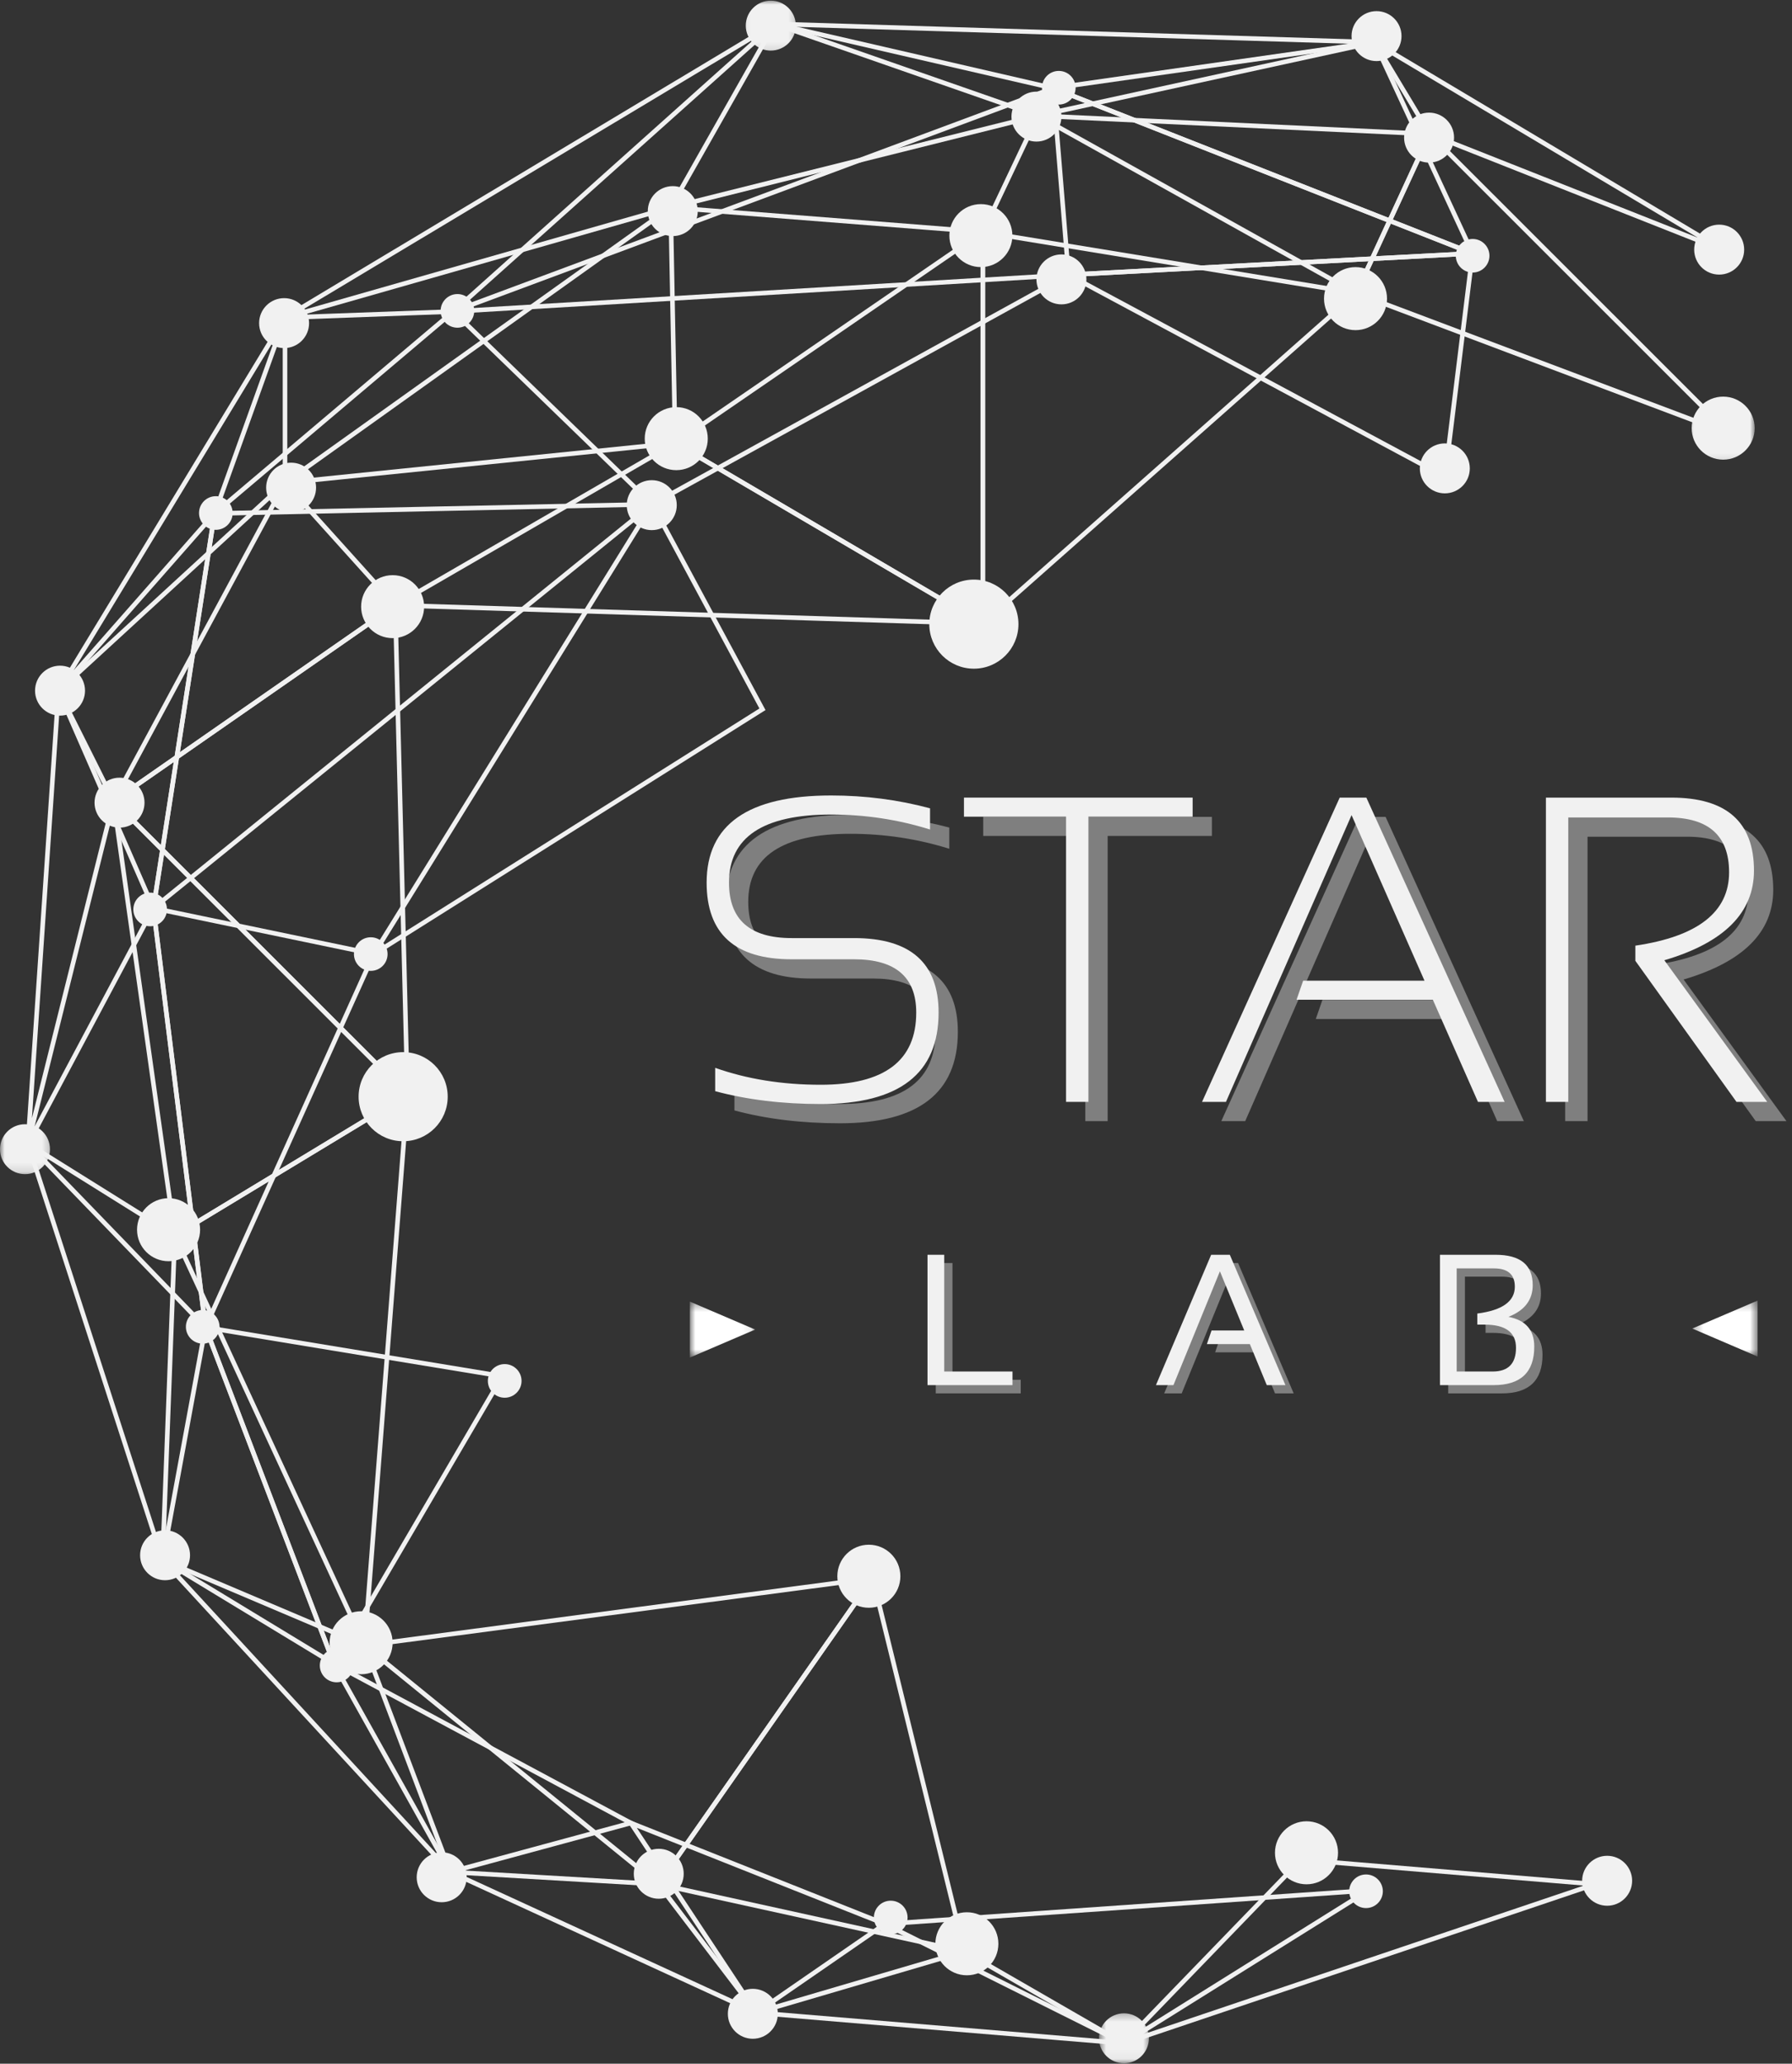 <svg width="192" height="221" viewBox="0 0 192 221" fill="none" xmlns="http://www.w3.org/2000/svg">
<rect x="0" y="0" width="192" height="221" fill="#333333" stroke="none"/>
<path d="M83.073 2.828L49.708 32.677L111.99 9.495L83.073 2.828ZM47.438 34.042L82.932 2.292L83.057 2.323L113.698 9.386L112.932 9.672L47.438 34.042Z" fill="#F1F1F1"/>
<path d="M113.797 9.552L157.286 26.683L147.13 4.797L113.797 9.552ZM158.255 27.589L157.682 27.365L111.891 9.328L147.422 4.255L158.255 27.589Z" fill="#F1F1F1"/>
<path d="M95.724 206.219L120.375 218.532L145.656 202.745L95.724 206.219ZM120.401 219.094L93.895 205.854L147.588 202.12L120.401 219.094Z" fill="#F1F1F1"/>
<path d="M68.229 195.74L81.104 215.193L94.292 206.094L68.229 195.74ZM80.969 215.88L80.833 215.672L66.953 194.703L95.328 205.979L80.969 215.88Z" fill="#F1F1F1"/>
<path d="M36.406 178.797L48.365 200.177L66.932 195.146L36.406 178.797ZM48.125 200.756L35.156 177.573L68.255 195.297L48.125 200.756Z" fill="#F1F1F1"/>
<path d="M17.692 166.922L35.297 177.604L22.093 143.047L17.692 166.922ZM36.27 178.766L17.145 167.167L21.927 141.234L36.27 178.766Z" fill="#F1F1F1"/>
<path d="M3.292 122.443L21.677 141.443L16.287 98.052L3.292 122.443ZM22.344 142.844L2.688 122.526L2.776 122.37L16.583 96.453L22.344 142.844Z" fill="#F1F1F1"/>
<path d="M6.558 74.037L16.323 96.38L22.62 55.781L6.558 74.037ZM16.547 98.125L5.979 73.943L6.084 73.828L23.365 54.193L16.547 98.125Z" fill="#F1F1F1"/>
<path d="M30.708 34.255L23.537 54.203L47.87 33.63L30.708 34.255ZM22.453 55.766L30.359 33.776L49.276 33.089L22.453 55.766Z" fill="#F1F1F1"/>
<path d="M113.119 9.813L114.708 29.172L156.63 26.948L113.119 9.813ZM114.26 29.688L112.567 9.068L158.911 27.318L114.26 29.688Z" fill="#F1F1F1"/>
<path d="M49.146 33.573L69.927 53.698L113.411 29.74L49.146 33.573ZM69.844 54.308L69.719 54.177L48 33.146L48.557 33.115L115.557 29.12L69.844 54.308Z" fill="#F1F1F1"/>
<path d="M23.203 55.229L16.776 96.662L69.172 54.261L23.203 55.229ZM16.094 97.844L22.781 54.745L70.599 53.74L16.094 97.844Z" fill="#F1F1F1"/>
<path d="M16.719 97.563L22.146 141.24L39.698 102.344L16.719 97.563ZM21.875 143.042L16.151 96.943L40.396 101.99L40.271 102.271L21.875 143.042Z" fill="#F1F1F1"/>
<path d="M69.87 54.495L40.818 101.396L81.365 75.87L69.87 54.495ZM39.276 102.943L69.901 53.511L82.021 76.042L81.823 76.162L39.276 102.943Z" fill="#F1F1F1"/>
<path d="M115.375 29.625L154.62 50.667L157.49 27.396L115.375 29.625ZM155.021 51.438L154.703 51.271L113.594 29.229L158.052 26.875L158.016 27.167L155.021 51.438Z" fill="#F1F1F1"/>
<path d="M22.395 142.453L35.833 177.62L53.427 147.568L22.395 142.453ZM35.734 178.75L21.63 141.828L22.052 141.901L54.213 147.198L54.031 147.51L35.734 178.75Z" fill="#F1F1F1"/>
<path d="M37.87 178.354C37.87 179.349 37.062 180.156 36.068 180.156C35.073 180.156 34.266 179.349 34.266 178.354C34.266 177.36 35.073 176.552 36.068 176.552C37.062 176.552 37.87 177.36 37.87 178.354Z" fill="#F1F1F1"/>
<path d="M148.162 202.531C148.162 203.526 147.354 204.333 146.36 204.333C145.365 204.333 144.558 203.526 144.558 202.531C144.558 201.542 145.365 200.734 146.36 200.734C147.354 200.734 148.162 201.542 148.162 202.531Z" fill="#F1F1F1"/>
<path d="M41.526 102.172C41.526 103.167 40.719 103.969 39.724 103.969C38.729 103.969 37.922 103.167 37.922 102.172C37.922 101.177 38.729 100.37 39.724 100.37C40.719 100.37 41.526 101.177 41.526 102.172Z" fill="#F1F1F1"/>
<path d="M50.812 33.292C50.812 34.287 50.005 35.094 49.01 35.094C48.015 35.094 47.208 34.287 47.208 33.292C47.208 32.297 48.015 31.49 49.01 31.49C50.005 31.49 50.812 32.297 50.812 33.292Z" fill="#F1F1F1"/>
<path d="M159.584 27.386C159.584 28.381 158.776 29.188 157.782 29.188C156.787 29.188 155.979 28.381 155.979 27.386C155.979 26.396 156.787 25.589 157.782 25.589C158.776 25.589 159.584 26.396 159.584 27.386Z" fill="#F1F1F1"/>
<path d="M115.245 9.396C115.245 10.391 114.438 11.198 113.443 11.198C112.443 11.198 111.641 10.391 111.641 9.396C111.641 8.401 112.443 7.594 113.443 7.594C114.438 7.594 115.245 8.401 115.245 9.396Z" fill="#F1F1F1"/>
<path d="M17.89 97.391C17.89 98.386 17.088 99.193 16.088 99.193C15.093 99.193 14.286 98.386 14.286 97.391C14.286 96.396 15.093 95.589 16.088 95.589C17.088 95.589 17.89 96.396 17.89 97.391Z" fill="#F1F1F1"/>
<path d="M24.927 54.938C24.927 55.933 24.12 56.74 23.125 56.74C22.131 56.74 21.323 55.933 21.323 54.938C21.323 53.943 22.131 53.136 23.125 53.136C24.12 53.136 24.927 53.943 24.927 54.938Z" fill="#F1F1F1"/>
<path d="M55.88 147.88C55.88 148.875 55.067 149.682 54.073 149.682C53.078 149.682 52.27 148.875 52.27 147.88C52.27 146.885 53.078 146.078 54.073 146.078C55.067 146.078 55.88 146.885 55.88 147.88Z" fill="#F1F1F1"/>
<path d="M23.521 142.089C23.521 143.083 22.714 143.891 21.719 143.891C20.724 143.891 19.917 143.083 19.917 142.089C19.917 141.094 20.724 140.287 21.719 140.287C22.714 140.287 23.521 141.094 23.521 142.089Z" fill="#F1F1F1"/>
<path d="M97.239 205.344C97.239 206.339 96.432 207.146 95.432 207.146C94.437 207.146 93.63 206.339 93.63 205.344C93.63 204.349 94.437 203.542 95.432 203.542C96.432 203.542 97.239 204.349 97.239 205.344Z" fill="#F1F1F1"/>
<path d="M157.479 50.161C157.479 51.635 156.281 52.833 154.802 52.833C153.323 52.833 152.125 51.635 152.125 50.161C152.125 48.682 153.323 47.484 154.802 47.484C156.281 47.484 157.479 48.682 157.479 50.161Z" fill="#F1F1F1"/>
<path d="M72.511 54.094C72.511 55.573 71.308 56.771 69.834 56.771C68.355 56.771 67.151 55.573 67.151 54.094C67.151 52.62 68.355 51.422 69.834 51.422C71.308 51.422 72.511 52.62 72.511 54.094Z" fill="#F1F1F1"/>
<path d="M116.401 29.917C116.401 31.396 115.203 32.594 113.724 32.594C112.245 32.594 111.047 31.396 111.047 29.917C111.047 28.443 112.245 27.245 113.724 27.245C115.203 27.245 116.401 28.443 116.401 29.917Z" fill="#F1F1F1"/>
<path d="M84.593 2.854L111.224 12.135L145.276 4.708L84.593 2.854ZM111.192 12.646L111.125 12.62L81.411 2.266L149.276 4.344L111.192 12.646Z" fill="#F1F1F1"/>
<path d="M153.349 14.156L181.917 25.458L147.99 5.24L153.349 14.156ZM184.568 27.037L153.01 14.552L146.562 3.812L184.786 26.594L184.568 27.037Z" fill="#F1F1F1"/>
<path d="M82.328 3.25L32.26 33.266L71.693 22.011L82.328 3.25ZM28.812 34.761L83.677 1.87L72.021 22.427L71.922 22.459L28.812 34.761Z" fill="#F1F1F1"/>
<path d="M30.291 34.896L7.375 72.641L30.291 51.599V34.896ZM5.161 75.339L30.781 33.136V51.818L30.703 51.891L5.161 75.339Z" fill="#F1F1F1"/>
<path d="M6.453 74.907L3.422 119.745L11.912 85.813L6.453 74.907ZM3.229 122.542L2.745 122.469L6.084 73.073L12.433 85.755L3.229 122.542Z" fill="#F1F1F1"/>
<path d="M3.432 123.047L17.224 165.651L18.479 132.443L3.432 123.047ZM17.615 168.438L2.547 121.917L18.984 132.177L18.979 132.323L17.615 168.438Z" fill="#F1F1F1"/>
<path d="M18.375 167.714L47.562 199.37L38.87 176.406L18.375 167.714ZM48.922 201.563L16.469 166.375L39.255 176.036L39.292 176.135L48.922 201.563Z" fill="#F1F1F1"/>
<path d="M139.5 199.407L121.265 218.261L169.687 201.922L139.5 199.407ZM119.505 219.37L139.312 198.901L139.427 198.912L172.093 201.631L119.505 219.37Z" fill="#F1F1F1"/>
<path d="M49.531 200.787L80.245 214.901L70.417 202.016L49.531 200.787ZM81.828 216.172L46.953 200.146L70.672 201.537L70.74 201.625L81.828 216.172Z" fill="#F1F1F1"/>
<path d="M82.37 215.401L119.313 218.479L103.302 209.25L82.37 215.401ZM121.464 219.151L79.703 215.672L103.365 208.719L103.458 208.771L121.464 219.151Z" fill="#F1F1F1"/>
<path d="M112.24 12.682L145.198 31.052L152.802 14.583L112.24 12.682ZM145.422 31.74L110.172 12.094L153.557 14.13L145.422 31.74Z" fill="#F1F1F1"/>
<path d="M73.38 22.094L105.151 24.584L110.76 12.755L73.38 22.094ZM105.453 25.099L105.281 25.084L70.333 22.344L111.651 12.026L105.453 25.099Z" fill="#F1F1F1"/>
<path d="M71.62 22.693L31.432 51.37L72.094 47.229L71.62 22.693ZM29.641 52.047L72.094 21.75L72.594 47.672L72.37 47.693L29.641 52.047Z" fill="#F1F1F1"/>
<path d="M30.588 52.136L12.875 84.995L41.974 64.771L30.588 52.136ZM11.469 86.573L30.484 51.287L42.714 64.859L11.469 86.573Z" fill="#F1F1F1"/>
<path d="M72.802 47.432L105.057 66.354V25.307L72.802 47.432ZM105.547 67.208L105.177 66.995L71.891 47.464L72.208 47.25L105.547 24.375V67.208Z" fill="#F1F1F1"/>
<path d="M105.547 25.13V66.234L144.761 31.552L105.547 25.13ZM105.058 67.328V24.552L145.86 31.235L145.474 31.578L105.058 67.328Z" fill="#F1F1F1"/>
<path d="M145.646 31.256L184.339 45.834L153.256 14.776L145.646 31.256ZM186.297 47.099L144.979 31.532L145.089 31.292L153.104 13.933L186.297 47.099Z" fill="#F1F1F1"/>
<path d="M43.208 64.594L104.349 66.505L72.343 47.735L43.208 64.594ZM106.26 67.058L41.474 65.037L72.349 47.167L72.468 47.24L106.26 67.058Z" fill="#F1F1F1"/>
<path d="M12.552 85.818L43.396 116.631L42.11 65.276L12.552 85.818ZM43.917 117.849L11.792 85.75L42.578 64.355L42.589 64.808L43.917 117.849Z" fill="#F1F1F1"/>
<path d="M12.516 86.479L18.922 131.911L43.255 117.193L12.516 86.479ZM18.542 132.714L11.828 85.094L44.052 117.286L18.542 132.714Z" fill="#F1F1F1"/>
<path d="M19.047 132.411L38.891 175.26L43.37 117.698L19.047 132.411ZM39.235 177.177L18.417 132.219L18.605 132.104L43.938 116.781L43.901 117.26L39.235 177.177Z" fill="#F1F1F1"/>
<path d="M39.662 176.386L70.495 201.417L92.974 169.328L39.662 176.386ZM70.594 202.136L70.386 201.969L38.464 176.052L94.021 168.693L93.698 169.151L70.594 202.136Z" fill="#F1F1F1"/>
<path d="M70.958 201.615L103.005 208.662L93.39 169.594L70.958 201.615ZM103.672 209.307L70.13 201.938L93.609 168.427L103.672 209.307Z" fill="#F1F1F1"/>
<path d="M75.833 46.974C75.833 48.839 74.323 50.349 72.458 50.349C70.594 50.349 69.078 48.839 69.078 46.974C69.078 45.109 70.594 43.599 72.458 43.599C74.323 43.599 75.833 45.109 75.833 46.974Z" fill="#F1F1F1"/>
<path d="M74.76 22.61C74.76 24.089 73.562 25.282 72.083 25.282C70.604 25.282 69.406 24.089 69.406 22.61C69.406 21.131 70.604 19.933 72.083 19.933C73.562 19.933 74.76 21.131 74.76 22.61Z" fill="#F1F1F1"/>
<mask id="mask0_435_494" style="mask-type:luminance" maskUnits="userSpaceOnUse" x="180" y="41" width="8" height="9">
<path d="M180.396 41.875H188V49.875H180.396V41.875Z" fill="white"/>
</mask>
<g mask="url(#mask0_435_494)">
<path d="M188 45.849C188 47.714 186.49 49.224 184.625 49.224C182.76 49.224 181.25 47.714 181.25 45.849C181.25 43.984 182.76 42.474 184.625 42.474C186.49 42.474 188 43.984 188 45.849Z" fill="#F1F1F1"/>
</g>
<path d="M45.442 64.963C45.442 66.828 43.932 68.338 42.067 68.338C40.203 68.338 38.692 66.828 38.692 64.963C38.692 63.104 40.203 61.594 42.067 61.594C43.932 61.594 45.442 63.104 45.442 64.963Z" fill="#F1F1F1"/>
<path d="M108.469 25.234C108.469 27.094 106.958 28.604 105.094 28.604C103.229 28.604 101.719 27.094 101.719 25.234C101.719 23.37 103.229 21.859 105.094 21.859C106.958 21.859 108.469 23.37 108.469 25.234Z" fill="#F1F1F1"/>
<path d="M148.609 31.98C148.609 33.844 147.099 35.355 145.234 35.355C143.37 35.355 141.859 33.844 141.859 31.98C141.859 30.115 143.37 28.605 145.234 28.605C147.099 28.605 148.609 30.115 148.609 31.98Z" fill="#F1F1F1"/>
<path d="M155.792 14.734C155.792 16.213 154.594 17.412 153.115 17.412C151.635 17.412 150.438 16.213 150.438 14.734C150.438 13.26 151.635 12.062 153.115 12.062C154.594 12.062 155.792 13.26 155.792 14.734Z" fill="#F1F1F1"/>
<path d="M150.162 3.865C150.162 5.344 148.964 6.542 147.485 6.542C146.006 6.542 144.808 5.344 144.808 3.865C144.808 2.391 146.006 1.193 147.485 1.193C148.964 1.193 150.162 2.391 150.162 3.865Z" fill="#F1F1F1"/>
<path d="M113.724 12.49C113.724 13.963 112.526 15.162 111.047 15.162C109.568 15.162 108.37 13.963 108.37 12.49C108.37 11.01 109.568 9.812 111.047 9.812C112.526 9.812 113.724 11.01 113.724 12.49Z" fill="#F1F1F1"/>
<mask id="mask1_435_494" style="mask-type:luminance" maskUnits="userSpaceOnUse" x="79" y="0" width="7" height="6">
<path d="M79.062 0H85.729V5.875H79.062V0Z" fill="white"/>
</mask>
<g mask="url(#mask1_435_494)">
<path d="M85.266 2.745C85.266 4.219 84.062 5.417 82.583 5.417C81.104 5.417 79.906 4.219 79.906 2.745C79.906 1.266 81.104 0.068 82.583 0.068C84.062 0.068 85.266 1.266 85.266 2.745Z" fill="#F1F1F1"/>
</g>
<path d="M33.115 34.604C33.115 36.084 31.917 37.276 30.443 37.276C28.964 37.276 27.761 36.084 27.761 34.604C27.761 33.125 28.964 31.927 30.443 31.927C31.917 31.927 33.115 33.125 33.115 34.604Z" fill="#F1F1F1"/>
<path d="M33.865 52.219C33.865 53.698 32.667 54.896 31.193 54.896C29.713 54.896 28.516 53.698 28.516 52.219C28.516 50.745 29.713 49.547 31.193 49.547C32.667 49.547 33.865 50.745 33.865 52.219Z" fill="#F1F1F1"/>
<path d="M15.484 85.958C15.484 87.432 14.286 88.63 12.807 88.63C11.328 88.63 10.13 87.432 10.13 85.958C10.13 84.479 11.328 83.281 12.807 83.281C14.286 83.281 15.484 84.479 15.484 85.958Z" fill="#F1F1F1"/>
<path d="M20.36 166.547C20.36 168.026 19.162 169.224 17.683 169.224C16.209 169.224 15.011 168.026 15.011 166.547C15.011 165.073 16.209 163.875 17.683 163.875C19.162 163.875 20.36 165.073 20.36 166.547Z" fill="#F1F1F1"/>
<path d="M50 201.036C50 202.51 48.802 203.708 47.323 203.708C45.843 203.708 44.645 202.51 44.645 201.036C44.645 199.557 45.843 198.359 47.323 198.359C48.802 198.359 50 199.557 50 201.036Z" fill="#F1F1F1"/>
<path d="M83.338 215.651C83.338 217.131 82.135 218.328 80.656 218.328C79.182 218.328 77.984 217.131 77.984 215.651C77.984 214.177 79.182 212.979 80.656 212.979C82.135 212.979 83.338 214.177 83.338 215.651Z" fill="#F1F1F1"/>
<mask id="mask2_435_494" style="mask-type:luminance" maskUnits="userSpaceOnUse" x="117" y="215" width="7" height="6">
<path d="M117.729 215.339H123.328V220.953H117.729V215.339Z" fill="white"/>
</mask>
<g mask="url(#mask2_435_494)">
<path d="M123.099 218.276C123.099 219.756 121.901 220.953 120.427 220.953C118.948 220.953 117.75 219.756 117.75 218.276C117.75 216.797 118.948 215.604 120.427 215.604C121.901 215.604 123.099 216.797 123.099 218.276Z" fill="#F1F1F1"/>
</g>
<path d="M174.87 201.406C174.87 202.885 173.672 204.083 172.198 204.083C170.719 204.083 169.516 202.885 169.516 201.406C169.516 199.932 170.719 198.734 172.198 198.734C173.672 198.734 174.87 199.932 174.87 201.406Z" fill="#F1F1F1"/>
<path d="M186.875 26.735C186.875 28.209 185.677 29.407 184.198 29.407C182.718 29.407 181.521 28.209 181.521 26.735C181.521 25.256 182.718 24.058 184.198 24.058C185.677 24.058 186.875 25.256 186.875 26.735Z" fill="#F1F1F1"/>
<path d="M73.255 200.661C73.255 202.135 72.057 203.333 70.583 203.333C69.104 203.333 67.906 202.135 67.906 200.661C67.906 199.182 69.104 197.984 70.583 197.984C72.057 197.984 73.255 199.182 73.255 200.661Z" fill="#F1F1F1"/>
<path d="M9.109 73.964C9.109 75.438 7.906 76.636 6.432 76.636C4.953 76.636 3.755 75.438 3.755 73.964C3.755 72.484 4.953 71.287 6.432 71.287C7.906 71.287 9.109 72.484 9.109 73.964Z" fill="#F1F1F1"/>
<mask id="mask3_435_494" style="mask-type:luminance" maskUnits="userSpaceOnUse" x="0" y="119" width="6" height="7">
<path d="M0 119.208H5.729V125.875H0V119.208Z" fill="white"/>
</mask>
<g mask="url(#mask3_435_494)">
<path d="M5.354 123.068C5.354 124.542 4.156 125.74 2.677 125.74C1.203 125.74 0 124.542 0 123.068C0 121.589 1.203 120.391 2.677 120.391C4.156 120.391 5.354 121.589 5.354 123.068Z" fill="#F1F1F1"/>
</g>
<path d="M96.469 168.797C96.469 170.661 94.954 172.172 93.089 172.172C91.224 172.172 89.714 170.661 89.714 168.797C89.714 166.932 91.224 165.422 93.089 165.422C94.954 165.422 96.469 166.932 96.469 168.797Z" fill="#F1F1F1"/>
<path d="M106.969 208.156C106.969 210.021 105.458 211.531 103.594 211.531C101.729 211.531 100.219 210.021 100.219 208.156C100.219 206.292 101.729 204.781 103.594 204.781C105.458 204.781 106.969 206.292 106.969 208.156Z" fill="#F1F1F1"/>
<path d="M143.36 198.412C143.36 200.271 141.849 201.787 139.985 201.787C138.12 201.787 136.604 200.271 136.604 198.412C136.604 196.547 138.12 195.037 139.985 195.037C141.849 195.037 143.36 196.547 143.36 198.412Z" fill="#F1F1F1"/>
<path d="M21.438 131.688C21.438 133.552 19.922 135.063 18.063 135.063C16.193 135.063 14.683 133.552 14.683 131.688C14.683 129.828 16.193 128.312 18.063 128.312C19.922 128.312 21.438 129.828 21.438 131.688Z" fill="#F1F1F1"/>
<path d="M42.067 175.917C42.067 177.781 40.557 179.292 38.692 179.292C36.828 179.292 35.317 177.781 35.317 175.917C35.317 174.057 36.828 172.547 38.692 172.547C40.557 172.547 42.067 174.057 42.067 175.917Z" fill="#F1F1F1"/>
<path d="M109.119 66.839C109.119 69.474 106.979 71.609 104.343 71.609C101.708 71.609 99.567 69.474 99.567 66.839C99.567 64.203 101.708 62.068 104.343 62.068C106.979 62.068 109.119 64.203 109.119 66.839Z" fill="#F1F1F1"/>
<path d="M47.969 117.443C47.969 120.078 45.833 122.214 43.193 122.214C40.557 122.214 38.422 120.078 38.422 117.443C38.422 114.807 40.557 112.672 43.193 112.672C45.833 112.672 47.969 114.807 47.969 117.443Z" fill="#F1F1F1"/>
<mask id="mask4_435_494" style="mask-type:luminance" maskUnits="userSpaceOnUse" x="73" y="139" width="8" height="7">
<path d="M73.911 139.38H80.911V145.38H73.911V139.38Z" fill="white"/>
</mask>
<g mask="url(#mask4_435_494)">
<path d="M73.911 139.386L80.911 142.381L73.911 145.381V139.386Z" fill="white"/>
</g>
<mask id="mask5_435_494" style="mask-type:luminance" maskUnits="userSpaceOnUse" x="181" y="139" width="8" height="7">
<path d="M181.317 139.271H188.317V145.271H181.317V139.271Z" fill="white"/>
</mask>
<g mask="url(#mask5_435_494)">
<path d="M188.317 145.271L181.317 142.271L188.317 139.276V145.271Z" fill="white"/>
</g>
<path d="M78.689 118.915V116.415C82.106 117.623 85.877 118.227 90.002 118.227C96.819 118.227 100.231 115.654 100.231 110.498C100.231 106.696 98.007 104.79 93.564 104.79H86.877C80.804 104.79 77.772 102.055 77.772 96.581C77.772 90.363 82.215 87.248 91.106 87.248C94.757 87.248 98.293 87.706 101.71 88.623V90.894C98.293 89.826 94.757 89.29 91.106 89.29C83.814 89.29 80.168 91.722 80.168 96.581C80.168 100.54 82.403 102.519 86.877 102.519H93.564C99.606 102.519 102.627 105.18 102.627 110.498C102.627 117.029 98.418 120.29 90.002 120.29C85.877 120.29 82.106 119.831 78.689 118.915Z" fill="#F1F1F1" fill-opacity="0.4"/>
<path d="M129.845 87.478V89.519H118.678V120.061H116.282V89.519H105.345V87.478H129.845Z" fill="#F1F1F1" fill-opacity="0.4"/>
<path d="M133.415 120.061H130.853L145.603 87.478H148.457L163.269 120.061H160.415L155.582 109.123H140.978L141.686 107.082H154.686L146.873 89.353L133.415 120.061Z" fill="#F1F1F1" fill-opacity="0.4"/>
<path d="M167.697 120.061V87.478H181.135C187.036 87.478 189.989 90.082 189.989 95.29C189.989 99.806 186.786 103.009 180.385 104.894L191.406 120.061H188.114L177.281 104.957V103.332C183.973 102.347 187.322 99.728 187.322 95.478C187.322 91.561 185.135 89.603 180.76 89.603H170.093V120.061H167.697Z" fill="#F1F1F1" fill-opacity="0.4"/>
<path d="M76.627 116.853V114.353C80.043 115.561 83.814 116.165 87.939 116.165C94.757 116.165 98.168 113.592 98.168 108.436C98.168 104.634 95.944 102.728 91.502 102.728H84.814C78.741 102.728 75.71 99.993 75.71 94.519C75.71 88.301 80.153 85.186 89.043 85.186C92.694 85.186 96.231 85.644 99.647 86.561V88.832C96.231 87.764 92.694 87.228 89.043 87.228C81.752 87.228 78.106 89.66 78.106 94.519C78.106 98.478 80.34 100.457 84.814 100.457H91.502C97.543 100.457 100.564 103.118 100.564 108.436C100.564 114.967 96.356 118.228 87.939 118.228C83.814 118.228 80.043 117.769 76.627 116.853Z" fill="#F1F1F1"/>
<path d="M127.782 85.415V87.457H116.616V117.998H114.22V87.457H103.282V85.415H127.782Z" fill="#F1F1F1"/>
<path d="M131.353 117.998H128.79L143.54 85.415H146.394L161.207 117.998H158.353L153.519 107.061H138.915L139.623 105.019H152.623L144.811 87.29L131.353 117.998Z" fill="#F1F1F1"/>
<path d="M165.635 117.998V85.415H179.072C184.973 85.415 187.926 88.019 187.926 93.228C187.926 97.743 184.723 100.946 178.322 102.832L189.343 117.998H186.051L175.218 102.894V101.269C181.911 100.285 185.26 97.665 185.26 93.415C185.26 89.498 183.072 87.54 178.697 87.54H168.031V117.998H165.635Z" fill="#F1F1F1"/>
<path d="M102.051 135.257V147.757H109.364V149.216H100.26V135.257H102.051Z" fill="#F1F1F1" fill-opacity="0.4"/>
<path d="M101.168 134.373V146.873H108.48V148.331H99.376V134.373H101.168Z" fill="#F1F1F1"/>
<path d="M126.609 149.216H124.734L130.651 135.257H132.651L138.609 149.216H136.609L134.797 144.82H130.193L130.693 143.361H134.193L131.589 137.028L126.609 149.216Z" fill="#F1F1F1" fill-opacity="0.4"/>
<path d="M125.726 148.331H123.851L129.767 134.373H131.767L137.726 148.331H135.726L133.913 143.936H129.309L129.809 142.477H133.309L130.705 136.144L125.726 148.331Z" fill="#F1F1F1"/>
<path d="M155.166 149.216V135.257H161.124C163.775 135.257 165.104 136.341 165.104 138.507C165.104 140.091 164.234 141.226 162.499 141.903C164.343 142.252 165.27 143.315 165.27 145.091C165.27 147.841 163.817 149.216 160.916 149.216H155.166ZM160.812 147.757C162.479 147.757 163.312 146.914 163.312 145.216C163.312 143.565 162.192 142.736 159.958 142.736H159.166V141.549C161.843 141.205 163.187 140.247 163.187 138.674C163.187 137.372 162.442 136.716 160.958 136.716H156.958V147.757H160.812Z" fill="#F1F1F1" fill-opacity="0.4"/>
<path d="M154.282 148.331V134.373H160.241C162.892 134.373 164.22 135.456 164.22 137.623C164.22 139.206 163.35 140.342 161.616 141.019C163.459 141.368 164.386 142.43 164.386 144.206C164.386 146.956 162.933 148.331 160.032 148.331H154.282ZM159.928 146.873C161.595 146.873 162.428 146.029 162.428 144.331C162.428 142.68 161.308 141.852 159.074 141.852H158.282V140.665C160.959 140.321 162.303 139.363 162.303 137.79C162.303 136.488 161.558 135.831 160.074 135.831H156.074V146.873H159.928Z" fill="#F1F1F1"/>
</svg>
